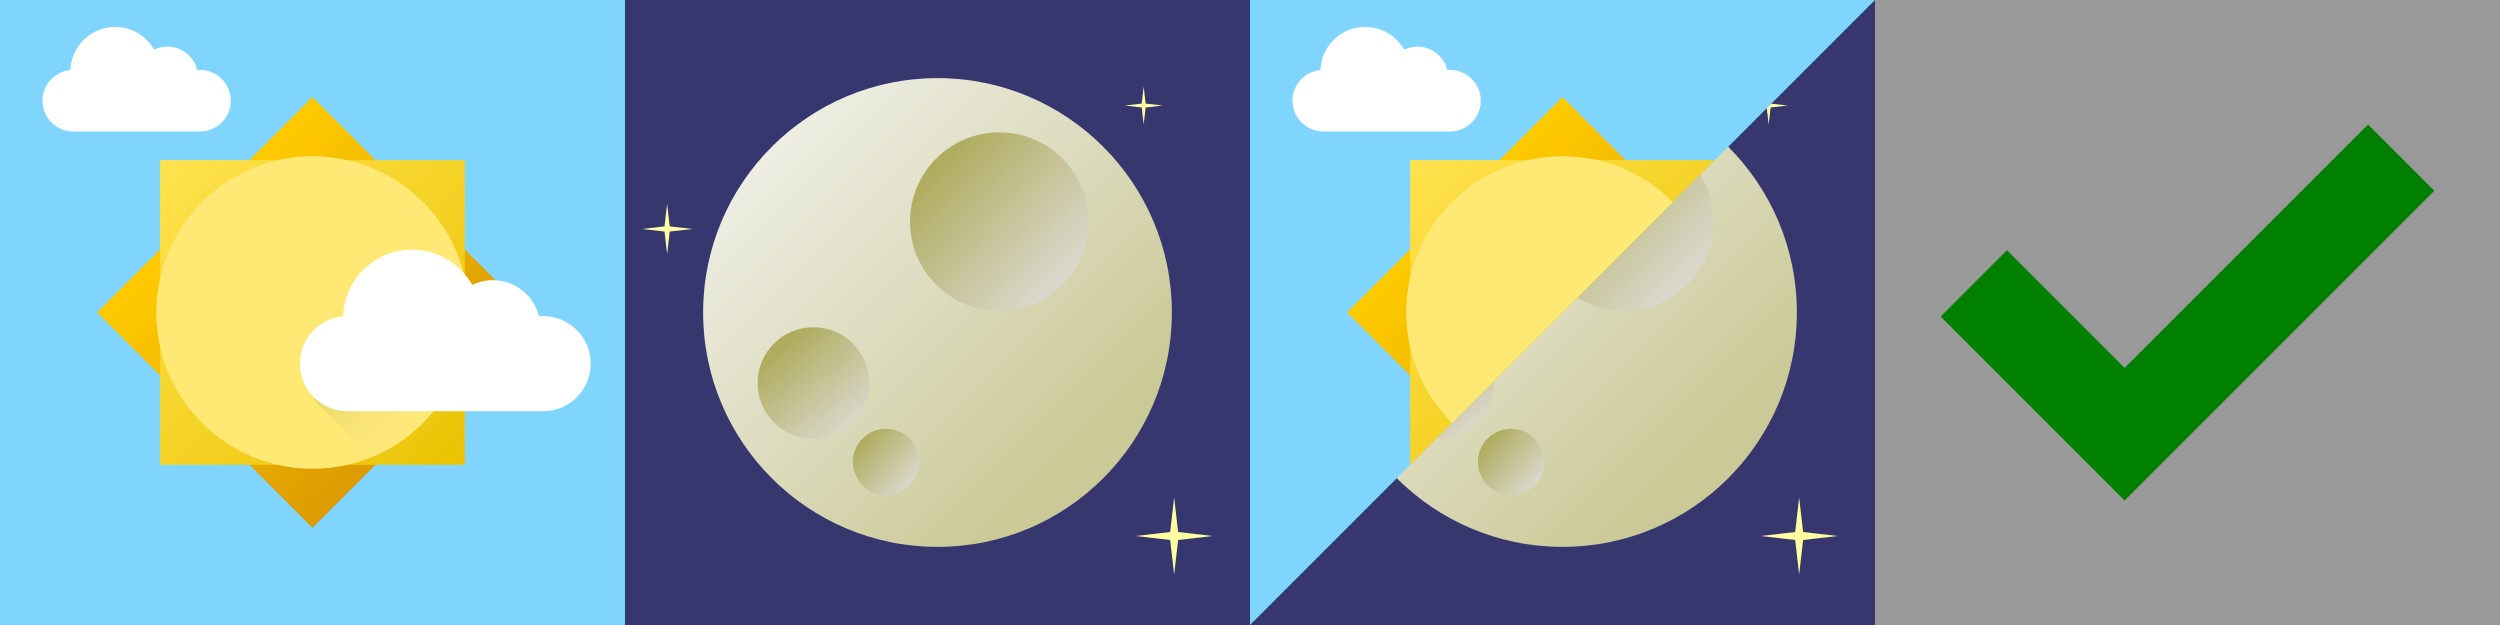 <?xml version="1.0" encoding="UTF-8" standalone="no"?>
<!-- Created with Inkscape (http://www.inkscape.org/) -->

<svg
   xmlns:dc="http://purl.org/dc/elements/1.1/"
   xmlns:cc="http://creativecommons.org/ns#"
   xmlns:rdf="http://www.w3.org/1999/02/22-rdf-syntax-ns#"
   xmlns:svg="http://www.w3.org/2000/svg"
   xmlns="http://www.w3.org/2000/svg"
   xmlns:xlink="http://www.w3.org/1999/xlink"
   xmlns:sodipodi="http://sodipodi.sourceforge.net/DTD/sodipodi-0.dtd"
   xmlns:inkscape="http://www.inkscape.org/namespaces/inkscape"
   width="1600"
   height="400"
   viewBox="0 0 1600 400"
   id="svg2"
   version="1.1"
   inkscape:version="0.91 r13725"
   sodipodi:docname="eight-bit-watch-day-night.svg">
  <rect x="0" y="0" width="1600" height="400" fill="#333333" stroke="none"/>
  <defs
     id="defs4">
    <linearGradient
       inkscape:collect="always"
       id="linearGradient4439">
      <stop
         style="stop-color:#8e7c00;stop-opacity:0.251"
         offset="0"
         id="stop4441" />
      <stop
         style="stop-color:#ffffff;stop-opacity:0;"
         offset="1"
         id="stop4443" />
    </linearGradient>
    <linearGradient
       inkscape:collect="always"
       id="linearGradient4256">
      <stop
         style="stop-color:#aeab5c;stop-opacity:1"
         offset="0"
         id="stop4258" />
      <stop
         style="stop-color:#d9d7c9;stop-opacity:1"
         offset="1"
         id="stop4260" />
    </linearGradient>
    <linearGradient
       inkscape:collect="always"
       id="linearGradient4209">
      <stop
         style="stop-color:#edede3;stop-opacity:1"
         offset="0"
         id="stop4211" />
      <stop
         style="stop-color:#cbc997;stop-opacity:1"
         offset="1"
         id="stop4213" />
    </linearGradient>
    <linearGradient
       inkscape:collect="always"
       id="linearGradient4150">
      <stop
         style="stop-color:#ffca00;stop-opacity:1;"
         offset="0"
         id="stop4152" />
      <stop
         style="stop-color:#dc9b00;stop-opacity:1"
         offset="1"
         id="stop4154" />
    </linearGradient>
    <linearGradient
       inkscape:collect="always"
       id="linearGradient4142">
      <stop
         style="stop-color:#ffe24e;stop-opacity:1"
         offset="0"
         id="stop4144" />
      <stop
         style="stop-color:#eac300;stop-opacity:1"
         offset="1"
         id="stop4146" />
    </linearGradient>
    <linearGradient
       inkscape:collect="always"
       xlink:href="#linearGradient4142"
       id="linearGradient4148"
       x1="432.857"
       y1="242.362"
       x2="625.714"
       y2="439.505"
       gradientUnits="userSpaceOnUse"
       gradientTransform="translate(-355.714,-30)" />
    <linearGradient
       inkscape:collect="always"
       xlink:href="#linearGradient4150"
       id="linearGradient4156"
       x1="519.879"
       y1="-57.929"
       x2="712.818"
       y2="-57.929"
       gradientUnits="userSpaceOnUse"
       gradientTransform="translate(-272.741,230.315)" />
    <linearGradient
       inkscape:collect="always"
       xlink:href="#linearGradient4209"
       id="linearGradient4215"
       x1="148.571"
       y1="650.934"
       x2="345.714"
       y2="848.076"
       gradientUnits="userSpaceOnUse" />
    <linearGradient
       inkscape:collect="always"
       xlink:href="#linearGradient4256"
       id="linearGradient4262"
       x1="270.714"
       y1="641.505"
       x2="350"
       y2="714.505"
       gradientUnits="userSpaceOnUse" />
    <linearGradient
       inkscape:collect="always"
       xlink:href="#linearGradient4256"
       id="linearGradient4270"
       x1="173.462"
       y1="757.186"
       x2="218.462"
       y2="808.186"
       gradientUnits="userSpaceOnUse" />
    <linearGradient
       inkscape:collect="always"
       xlink:href="#linearGradient4256"
       id="linearGradient4278"
       x1="225.462"
       y1="818.186"
       x2="257.462"
       y2="845.186"
       gradientUnits="userSpaceOnUse" />
    <linearGradient
       inkscape:collect="always"
       xlink:href="#linearGradient4439"
       id="linearGradient4445"
       x1="178.714"
       y1="343.083"
       x2="238.187"
       y2="402.556"
       gradientUnits="userSpaceOnUse" />
    <linearGradient
       inkscape:collect="always"
       xlink:href="#linearGradient4150"
       id="linearGradient4484"
       gradientUnits="userSpaceOnUse"
       gradientTransform="translate(-272.741,230.315)"
       x1="519.879"
       y1="-57.929"
       x2="712.818"
       y2="-57.929" />
    <linearGradient
       inkscape:collect="always"
       xlink:href="#linearGradient4142"
       id="linearGradient4486"
       gradientUnits="userSpaceOnUse"
       gradientTransform="translate(-355.714,-30)"
       x1="432.857"
       y1="242.362"
       x2="625.714"
       y2="439.505" />
    <linearGradient
       inkscape:collect="always"
       xlink:href="#linearGradient4439"
       id="linearGradient4488"
       gradientUnits="userSpaceOnUse"
       x1="178.714"
       y1="343.083"
       x2="238.187"
       y2="402.556" />
    <linearGradient
       inkscape:collect="always"
       xlink:href="#linearGradient4209"
       id="linearGradient4510"
       gradientUnits="userSpaceOnUse"
       x1="148.571"
       y1="650.934"
       x2="345.714"
       y2="848.076" />
    <linearGradient
       inkscape:collect="always"
       xlink:href="#linearGradient4256"
       id="linearGradient4512"
       gradientUnits="userSpaceOnUse"
       x1="270.714"
       y1="641.505"
       x2="350"
       y2="714.505" />
    <linearGradient
       inkscape:collect="always"
       xlink:href="#linearGradient4256"
       id="linearGradient4514"
       gradientUnits="userSpaceOnUse"
       x1="173.462"
       y1="757.186"
       x2="218.462"
       y2="808.186" />
    <linearGradient
       inkscape:collect="always"
       xlink:href="#linearGradient4256"
       id="linearGradient4516"
       gradientUnits="userSpaceOnUse"
       x1="225.462"
       y1="818.186"
       x2="257.462"
       y2="845.186" />
    <clipPath
       clipPathUnits="userSpaceOnUse"
       id="clipPath4525">
      <path
         style="opacity:1;fill:#000000;fill-opacity:1;stroke:none;stroke-width:2;stroke-miterlimit:4;stroke-dasharray:8, 4;stroke-dashoffset:0;stroke-opacity:1"
         d="m -22.857,105.969 400,0 c -380,380 -22.012,22.012 -400,400 z"
         id="path4527"
         inkscape:connector-curvature="0"
         sodipodi:nodetypes="cccc" />
    </clipPath>
  </defs>
  <sodipodi:namedview
     id="base"
     pagecolor="#ffffff"
     bordercolor="#666666"
     borderopacity="1.0"
     inkscape:pageopacity="0.0"
     inkscape:pageshadow="2"
     inkscape:zoom="0.85833333"
     inkscape:cx="1159.2233"
     inkscape:cy="197.4274"
     inkscape:document-units="px"
     inkscape:current-layer="g4661"
     showgrid="false"
     fit-margin-top="0"
     fit-margin-left="0"
     fit-margin-right="0"
     fit-margin-bottom="0"
     units="px"
     inkscape:window-width="1440"
     inkscape:window-height="851"
     inkscape:window-x="0"
     inkscape:window-y="0"
     inkscape:window-maximized="1"
     showguides="true"
     inkscape:guide-bbox="true" />
  <g
     inkscape:label="Layer 1"
     inkscape:groupmode="layer"
     id="layer1"
     transform="translate(-294.588,-483.683)">
    <g
       id="g4175"
       transform="translate(317.445,377.714)"
       inkscape:export-filename="/Users/avik/Personal/EightBitWatch/mobile/src/main/res/drawable-hdpi/day.png"
       inkscape:export-xdpi="90"
       inkscape:export-ydpi="90">
      <rect
         y="105.969"
         x="-22.857"
         height="400"
         width="400"
         id="rect4173"
         style="opacity:1;fill:#80d5ff;fill-opacity:1;stroke:none;stroke-width:2;stroke-miterlimit:4;stroke-dasharray:8, 4;stroke-dashoffset:0;stroke-opacity:1" />
      <path
         sodipodi:nodetypes="cccccsccccc"
         inkscape:connector-curvature="0"
         id="path4435"
         d="m 50.833,123.171 c -15.412,0.018 -28.047,12.227 -28.594,27.629 -10.139,0.934 -17.899,9.435 -17.907,19.616 0,10.889 8.827,19.717 19.717,19.717 44.948,0 42.894,0 81.098,0 10.889,0 19.717,-8.827 19.717,-19.717 0,-10.889 -8.827,-19.717 -19.717,-19.717 -0.573,0.004 -1.146,0.034 -1.716,0.089 -2.18,-8.787 -10.063,-14.96 -19.116,-14.969 -2.96,0.007 -5.881,0.679 -8.546,1.969 -5.064,-9.016 -14.594,-14.603 -24.935,-14.617 z"
         style="opacity:1;fill:#ffffff;fill-opacity:1;stroke:none;stroke-width:2;stroke-miterlimit:4;stroke-dasharray:8, 4;stroke-dashoffset:0;stroke-opacity:1" />
      <g
         transform="translate(4.286,-4.286)"
         id="g4168">
        <rect
           y="-0.345"
           x="244.112"
           height="195"
           width="195"
           id="rect4140"
           style="opacity:1;fill:url(#linearGradient4156);fill-opacity:1;stroke:none;stroke-width:2;stroke-miterlimit:4;stroke-dasharray:8, 4;stroke-dashoffset:0;stroke-opacity:1"
           transform="matrix(0.707,0.707,-0.707,0.707,0,0)" />
        <rect
           style="opacity:1;fill:url(#linearGradient4148);fill-opacity:1;stroke:none;stroke-width:2;stroke-miterlimit:4;stroke-dasharray:8, 4;stroke-dashoffset:0;stroke-opacity:1"
           id="rect4138"
           width="195"
           height="195"
           x="75.357"
           y="212.755" />
        <circle
           style="opacity:1;fill:#ffe874;fill-opacity:1;stroke:none;stroke-width:2;stroke-miterlimit:4;stroke-dasharray:8, 4;stroke-dashoffset:0;stroke-opacity:1"
           id="path4136"
           cx="172.857"
           cy="310.255"
           r="100" />
      </g>
      <path
         style="fill:url(#linearGradient4445);fill-opacity:1;fill-rule:evenodd;stroke:none;stroke-width:1px;stroke-linecap:butt;stroke-linejoin:miter;stroke-opacity:1"
         d="m 177.712,361.614 42.57,42.57 73.622,0 0,-61.602 z"
         id="path4437"
         inkscape:connector-curvature="0" />
      <path
         style="opacity:1;fill:#ffffff;fill-opacity:1;stroke:none;stroke-width:2;stroke-miterlimit:4;stroke-dasharray:8, 4;stroke-dashoffset:0;stroke-opacity:1"
         d="m 240.887,265.753 c -23.796,0.027 -43.305,18.878 -44.149,42.659 -15.654,1.442 -27.635,14.567 -27.649,30.288 0,16.813 13.629,30.442 30.442,30.442 69.399,0 66.229,0 125.216,0 16.813,0 30.442,-13.629 30.442,-30.442 0,-16.813 -13.629,-30.442 -30.442,-30.442 -0.885,0.007 -1.769,0.053 -2.65,0.137 -3.366,-13.567 -15.538,-23.098 -29.516,-23.112 -4.571,0.01 -9.081,1.049 -13.195,3.04 -7.819,-13.921 -22.533,-22.547 -38.499,-22.569 z"
         id="path4426"
         inkscape:connector-curvature="0"
         sodipodi:nodetypes="cccccsccccc" />
    </g>
    <g
       id="g4322"
       transform="translate(612.764,-11.14)"
       inkscape:export-filename="/Users/avik/Personal/EightBitWatch/mobile/src/main/res/drawable-hdpi/night.png"
       inkscape:export-xdpi="90"
       inkscape:export-ydpi="90">
      <rect
         y="494.824"
         x="81.824"
         height="400"
         width="400"
         id="rect4320"
         style="opacity:1;fill:#37376f;fill-opacity:1;stroke:none;stroke-width:2;stroke-miterlimit:4;stroke-dasharray:8, 4;stroke-dashoffset:0;stroke-opacity:1" />
      <g
         transform="translate(7.538,-41.824)"
         id="g4219">
        <circle
           r="150"
           cy="736.648"
           cx="274.286"
           style="opacity:1;fill:url(#linearGradient4215);fill-opacity:1;stroke:none;stroke-width:2;stroke-miterlimit:4;stroke-dasharray:8, 4;stroke-dashoffset:0;stroke-opacity:1"
           id="path4182" />
        <circle
           style="opacity:1;fill:url(#linearGradient4262);fill-opacity:1;stroke:none;stroke-width:2;stroke-miterlimit:4;stroke-dasharray:8, 4;stroke-dashoffset:0;stroke-opacity:1"
           id="path4199"
           cx="313.857"
           cy="678.505"
           r="57.143"
           clip-path="none" />
        <circle
           r="35.714"
           cy="781.791"
           cx="194.857"
           id="circle4201"
           style="opacity:1;fill:url(#linearGradient4270);fill-opacity:1;stroke:none;stroke-width:2;stroke-miterlimit:4;stroke-dasharray:8, 4;stroke-dashoffset:0;stroke-opacity:1" />
        <circle
           style="opacity:1;fill:url(#linearGradient4278);fill-opacity:1;stroke:none;stroke-width:2;stroke-miterlimit:4;stroke-dasharray:8, 4;stroke-dashoffset:0;stroke-opacity:1"
           id="circle4254"
           cx="241.357"
           cy="832.291"
           r="21.214" />
      </g>
      <path
         sodipodi:type="star"
         style="opacity:1;fill:#ffffa2;fill-opacity:1;stroke:none;stroke-width:2;stroke-miterlimit:4;stroke-dasharray:8, 4;stroke-dashoffset:0;stroke-opacity:1"
         id="path4360"
         sodipodi:sides="4"
         sodipodi:cx="108.77689"
         sodipodi:cy="641.36346"
         sodipodi:r1="16.124516"
         sodipodi:r2="2.3548405"
         sodipodi:arg1="1.5707963"
         sodipodi:arg2="2.3561945"
         inkscape:flatsided="false"
         inkscape:rounded="0"
         inkscape:randomized="0"
         d="m 108.777,657.488 -1.665,-14.459 -14.459,-1.665 14.459,-1.665 1.665,-14.459 1.665,14.459 14.459,1.665 -14.459,1.665 z" />
      <path
         d="m 433.277,862.488 -2.543,-22.082 -22.082,-2.543 22.082,-2.543 2.543,-22.082 2.543,22.082 22.082,2.543 -22.082,2.543 z"
         inkscape:randomized="0"
         inkscape:rounded="0"
         inkscape:flatsided="false"
         sodipodi:arg2="2.3561945"
         sodipodi:arg1="1.5707963"
         sodipodi:r2="3.596189"
         sodipodi:r1="24.624516"
         sodipodi:cy="837.86346"
         sodipodi:cx="433.27689"
         sodipodi:sides="4"
         id="path4362"
         style="opacity:1;fill:#ffffa2;fill-opacity:1;stroke:none;stroke-width:2;stroke-miterlimit:4;stroke-dasharray:8, 4;stroke-dashoffset:0;stroke-opacity:1"
         sodipodi:type="star" />
      <path
         sodipodi:type="star"
         style="opacity:1;fill:#ffffa2;fill-opacity:1;stroke:none;stroke-width:2;stroke-miterlimit:4;stroke-dasharray:8, 4;stroke-dashoffset:0;stroke-opacity:1"
         id="path4424"
         sodipodi:sides="4"
         sodipodi:cx="413.77689"
         sodipodi:cy="562.36346"
         sodipodi:r1="12.124516"
         sodipodi:r2="1.7706764"
         sodipodi:arg1="1.5707963"
         sodipodi:arg2="2.3561945"
         inkscape:flatsided="false"
         inkscape:rounded="0"
         inkscape:randomized="0"
         d="m 413.777,574.488 -1.252,-10.872 -10.872,-1.252 10.872,-1.252 1.252,-10.872 1.252,10.872 10.872,1.252 -10.872,1.252 z" />
    </g>
    <g
       id="g4604"
       inkscape:export-filename="/Users/avik/Personal/EightBitWatch/mobile/src/main/res/drawable-hdpi/day_night.png"
       inkscape:export-xdpi="90"
       inkscape:export-ydpi="90">
      <g
         id="g4633"
         inkscape:export-filename="/Users/avik/Personal/EightBitWatch/mobile/src/main/res/drawable-hdpi/day_night.png"
         inkscape:export-xdpi="90"
         inkscape:export-ydpi="90">
        <g
           id="g4529"
           inkscape:export-xdpi="90"
           inkscape:export-ydpi="90"
           inkscape:export-filename="/Users/avik/Personal/EightBitWatch/mobile/src/main/res/drawable-hdpi/day_night.png">
          <g
             id="g4490"
             transform="translate(1012.764,-11.14)"
             inkscape:export-filename="/Users/avik/Personal/EightBitWatch/mobile/src/main/res/drawable-hdpi/night.png"
             inkscape:export-xdpi="90"
             inkscape:export-ydpi="90">
            <rect
               y="494.824"
               x="81.824"
               height="400"
               width="400"
               id="rect4492"
               style="opacity:1;fill:#37376f;fill-opacity:1;stroke:none;stroke-width:2;stroke-miterlimit:4;stroke-dasharray:8, 4;stroke-dashoffset:0;stroke-opacity:1" />
            <g
               transform="translate(7.538,-41.824)"
               id="g4494">
              <circle
                 r="150"
                 cy="736.648"
                 cx="274.286"
                 style="opacity:1;fill:url(#linearGradient4510);fill-opacity:1;stroke:none;stroke-width:2;stroke-miterlimit:4;stroke-dasharray:8, 4;stroke-dashoffset:0;stroke-opacity:1"
                 id="circle4496" />
              <circle
                 style="opacity:1;fill:url(#linearGradient4512);fill-opacity:1;stroke:none;stroke-width:2;stroke-miterlimit:4;stroke-dasharray:8, 4;stroke-dashoffset:0;stroke-opacity:1"
                 id="circle4498"
                 cx="313.857"
                 cy="678.505"
                 r="57.143"
                 clip-path="none" />
              <circle
                 r="35.714"
                 cy="781.791"
                 cx="194.857"
                 id="circle4500"
                 style="opacity:1;fill:url(#linearGradient4514);fill-opacity:1;stroke:none;stroke-width:2;stroke-miterlimit:4;stroke-dasharray:8, 4;stroke-dashoffset:0;stroke-opacity:1" />
              <circle
                 style="opacity:1;fill:url(#linearGradient4516);fill-opacity:1;stroke:none;stroke-width:2;stroke-miterlimit:4;stroke-dasharray:8, 4;stroke-dashoffset:0;stroke-opacity:1"
                 id="circle4502"
                 cx="241.357"
                 cy="832.291"
                 r="21.214" />
            </g>
            <path
               sodipodi:type="star"
               style="opacity:1;fill:#ffffa2;fill-opacity:1;stroke:none;stroke-width:2;stroke-miterlimit:4;stroke-dasharray:8, 4;stroke-dashoffset:0;stroke-opacity:1"
               id="path4504"
               sodipodi:sides="4"
               sodipodi:cx="108.77689"
               sodipodi:cy="641.36346"
               sodipodi:r1="16.124516"
               sodipodi:r2="2.3548405"
               sodipodi:arg1="1.5707963"
               sodipodi:arg2="2.3561945"
               inkscape:flatsided="false"
               inkscape:rounded="0"
               inkscape:randomized="0"
               d="m 108.777,657.488 -1.665,-14.459 -14.459,-1.665 14.459,-1.665 1.665,-14.459 1.665,14.459 14.459,1.665 -14.459,1.665 z" />
            <path
               d="m 433.277,862.488 -2.543,-22.082 -22.082,-2.543 22.082,-2.543 2.543,-22.082 2.543,22.082 22.082,2.543 -22.082,2.543 z"
               inkscape:randomized="0"
               inkscape:rounded="0"
               inkscape:flatsided="false"
               sodipodi:arg2="2.3561945"
               sodipodi:arg1="1.5707963"
               sodipodi:r2="3.596189"
               sodipodi:r1="24.624516"
               sodipodi:cy="837.86346"
               sodipodi:cx="433.27689"
               sodipodi:sides="4"
               id="path4506"
               style="opacity:1;fill:#ffffa2;fill-opacity:1;stroke:none;stroke-width:2;stroke-miterlimit:4;stroke-dasharray:8, 4;stroke-dashoffset:0;stroke-opacity:1"
               sodipodi:type="star" />
            <path
               sodipodi:type="star"
               style="opacity:1;fill:#ffffa2;fill-opacity:1;stroke:none;stroke-width:2;stroke-miterlimit:4;stroke-dasharray:8, 4;stroke-dashoffset:0;stroke-opacity:1"
               id="path4508"
               sodipodi:sides="4"
               sodipodi:cx="413.77689"
               sodipodi:cy="562.36346"
               sodipodi:r1="12.124516"
               sodipodi:r2="1.7706764"
               sodipodi:arg1="1.5707963"
               sodipodi:arg2="2.3561945"
               inkscape:flatsided="false"
               inkscape:rounded="0"
               inkscape:randomized="0"
               d="m 413.777,574.488 -1.252,-10.872 -10.872,-1.252 10.872,-1.252 1.252,-10.872 1.252,10.872 10.872,1.252 -10.872,1.252 z" />
          </g>
          <g
             clip-path="url(#clipPath4525)"
             id="g4466"
             transform="translate(1117.445,377.714)"
             inkscape:export-filename="/Users/avik/Personal/EightBitWatch/mobile/src/main/res/drawable-hdpi/day.png"
             inkscape:export-xdpi="90"
             inkscape:export-ydpi="90">
            <rect
               y="105.969"
               x="-22.857"
               height="400"
               width="400"
               id="rect4468"
               style="opacity:1;fill:#80d5ff;fill-opacity:1;stroke:none;stroke-width:2;stroke-miterlimit:4;stroke-dasharray:8, 4;stroke-dashoffset:0;stroke-opacity:1" />
            <path
               sodipodi:nodetypes="cccccsccccc"
               inkscape:connector-curvature="0"
               id="path4470"
               d="m 50.833,123.171 c -15.412,0.018 -28.047,12.227 -28.594,27.629 -10.139,0.934 -17.899,9.435 -17.907,19.616 0,10.889 8.827,19.717 19.717,19.717 44.948,0 42.894,0 81.098,0 10.889,0 19.717,-8.827 19.717,-19.717 0,-10.889 -8.827,-19.717 -19.717,-19.717 -0.573,0.004 -1.146,0.034 -1.716,0.089 -2.18,-8.787 -10.063,-14.96 -19.116,-14.969 -2.96,0.007 -5.881,0.679 -8.546,1.969 -5.064,-9.016 -14.594,-14.603 -24.935,-14.617 z"
               style="opacity:1;fill:#ffffff;fill-opacity:1;stroke:none;stroke-width:2;stroke-miterlimit:4;stroke-dasharray:8, 4;stroke-dashoffset:0;stroke-opacity:1" />
            <g
               transform="translate(4.286,-4.286)"
               id="g4472">
              <rect
                 y="-0.345"
                 x="244.112"
                 height="195"
                 width="195"
                 id="rect4474"
                 style="opacity:1;fill:url(#linearGradient4484);fill-opacity:1;stroke:none;stroke-width:2;stroke-miterlimit:4;stroke-dasharray:8, 4;stroke-dashoffset:0;stroke-opacity:1"
                 transform="matrix(0.707,0.707,-0.707,0.707,0,0)" />
              <rect
                 style="opacity:1;fill:url(#linearGradient4486);fill-opacity:1;stroke:none;stroke-width:2;stroke-miterlimit:4;stroke-dasharray:8, 4;stroke-dashoffset:0;stroke-opacity:1"
                 id="rect4476"
                 width="195"
                 height="195"
                 x="75.357"
                 y="212.755" />
              <circle
                 style="opacity:1;fill:#ffe874;fill-opacity:1;stroke:none;stroke-width:2;stroke-miterlimit:4;stroke-dasharray:8, 4;stroke-dashoffset:0;stroke-opacity:1"
                 id="circle4478"
                 cx="172.857"
                 cy="310.255"
                 r="100" />
            </g>
            <path
               style="fill:url(#linearGradient4488);fill-opacity:1;fill-rule:evenodd;stroke:none;stroke-width:1px;stroke-linecap:butt;stroke-linejoin:miter;stroke-opacity:1"
               d="m 177.712,361.614 42.57,42.57 73.622,0 0,-61.602 z"
               id="path4480"
               inkscape:connector-curvature="0" />
            <path
               style="opacity:1;fill:#ffffff;fill-opacity:1;stroke:none;stroke-width:2;stroke-miterlimit:4;stroke-dasharray:8, 4;stroke-dashoffset:0;stroke-opacity:1"
               d="m 240.887,265.753 c -23.796,0.027 -43.305,18.878 -44.149,42.659 -15.654,1.442 -27.635,14.567 -27.649,30.288 0,16.813 13.629,30.442 30.442,30.442 69.399,0 66.229,0 125.216,0 16.813,0 30.442,-13.629 30.442,-30.442 0,-16.813 -13.629,-30.442 -30.442,-30.442 -0.885,0.007 -1.769,0.053 -2.65,0.137 -3.366,-13.567 -15.538,-23.098 -29.516,-23.112 -4.571,0.01 -9.081,1.049 -13.195,3.04 -7.819,-13.921 -22.533,-22.547 -38.499,-22.569 z"
               id="path4482"
               inkscape:connector-curvature="0"
               sodipodi:nodetypes="cccccsccccc" />
          </g>
        </g>
      </g>
      <g
         id="g4661"
         transform="translate(400,0)"
         inkscape:export-filename="/Users/avik/Personal/EightBitWatch/mobile/src/main/res/drawable-hdpi/check_overlay.png"
         inkscape:export-xdpi="90"
         inkscape:export-ydpi="90">
        <rect
           y="483.683"
           x="1094.588"
           height="400"
           width="400"
           id="rect4659"
           style="opacity:1;fill:#ffffff;fill-opacity:0.502;stroke:none;stroke-width:60;stroke-linecap:butt;stroke-linejoin:miter;stroke-miterlimit:4;stroke-dasharray:none;stroke-dashoffset:0;stroke-opacity:1"
           inkscape:export-filename="/Users/avik/Personal/EightBitWatch/mobile/src/main/res/drawable-hdpi/check_overlay.png"
           inkscape:export-xdpi="90"
           inkscape:export-ydpi="90" />
        <path
           inkscape:connector-curvature="0"
           id="path4657"
           d="m 1157.838,665.077 96.5,96.5 177,-177"
           style="fill:none;fill-rule:evenodd;stroke:#008000;stroke-width:60;stroke-linecap:butt;stroke-linejoin:miter;stroke-miterlimit:4;stroke-dasharray:none;stroke-opacity:1" />
      </g>
    </g>
  </g>
</svg>
